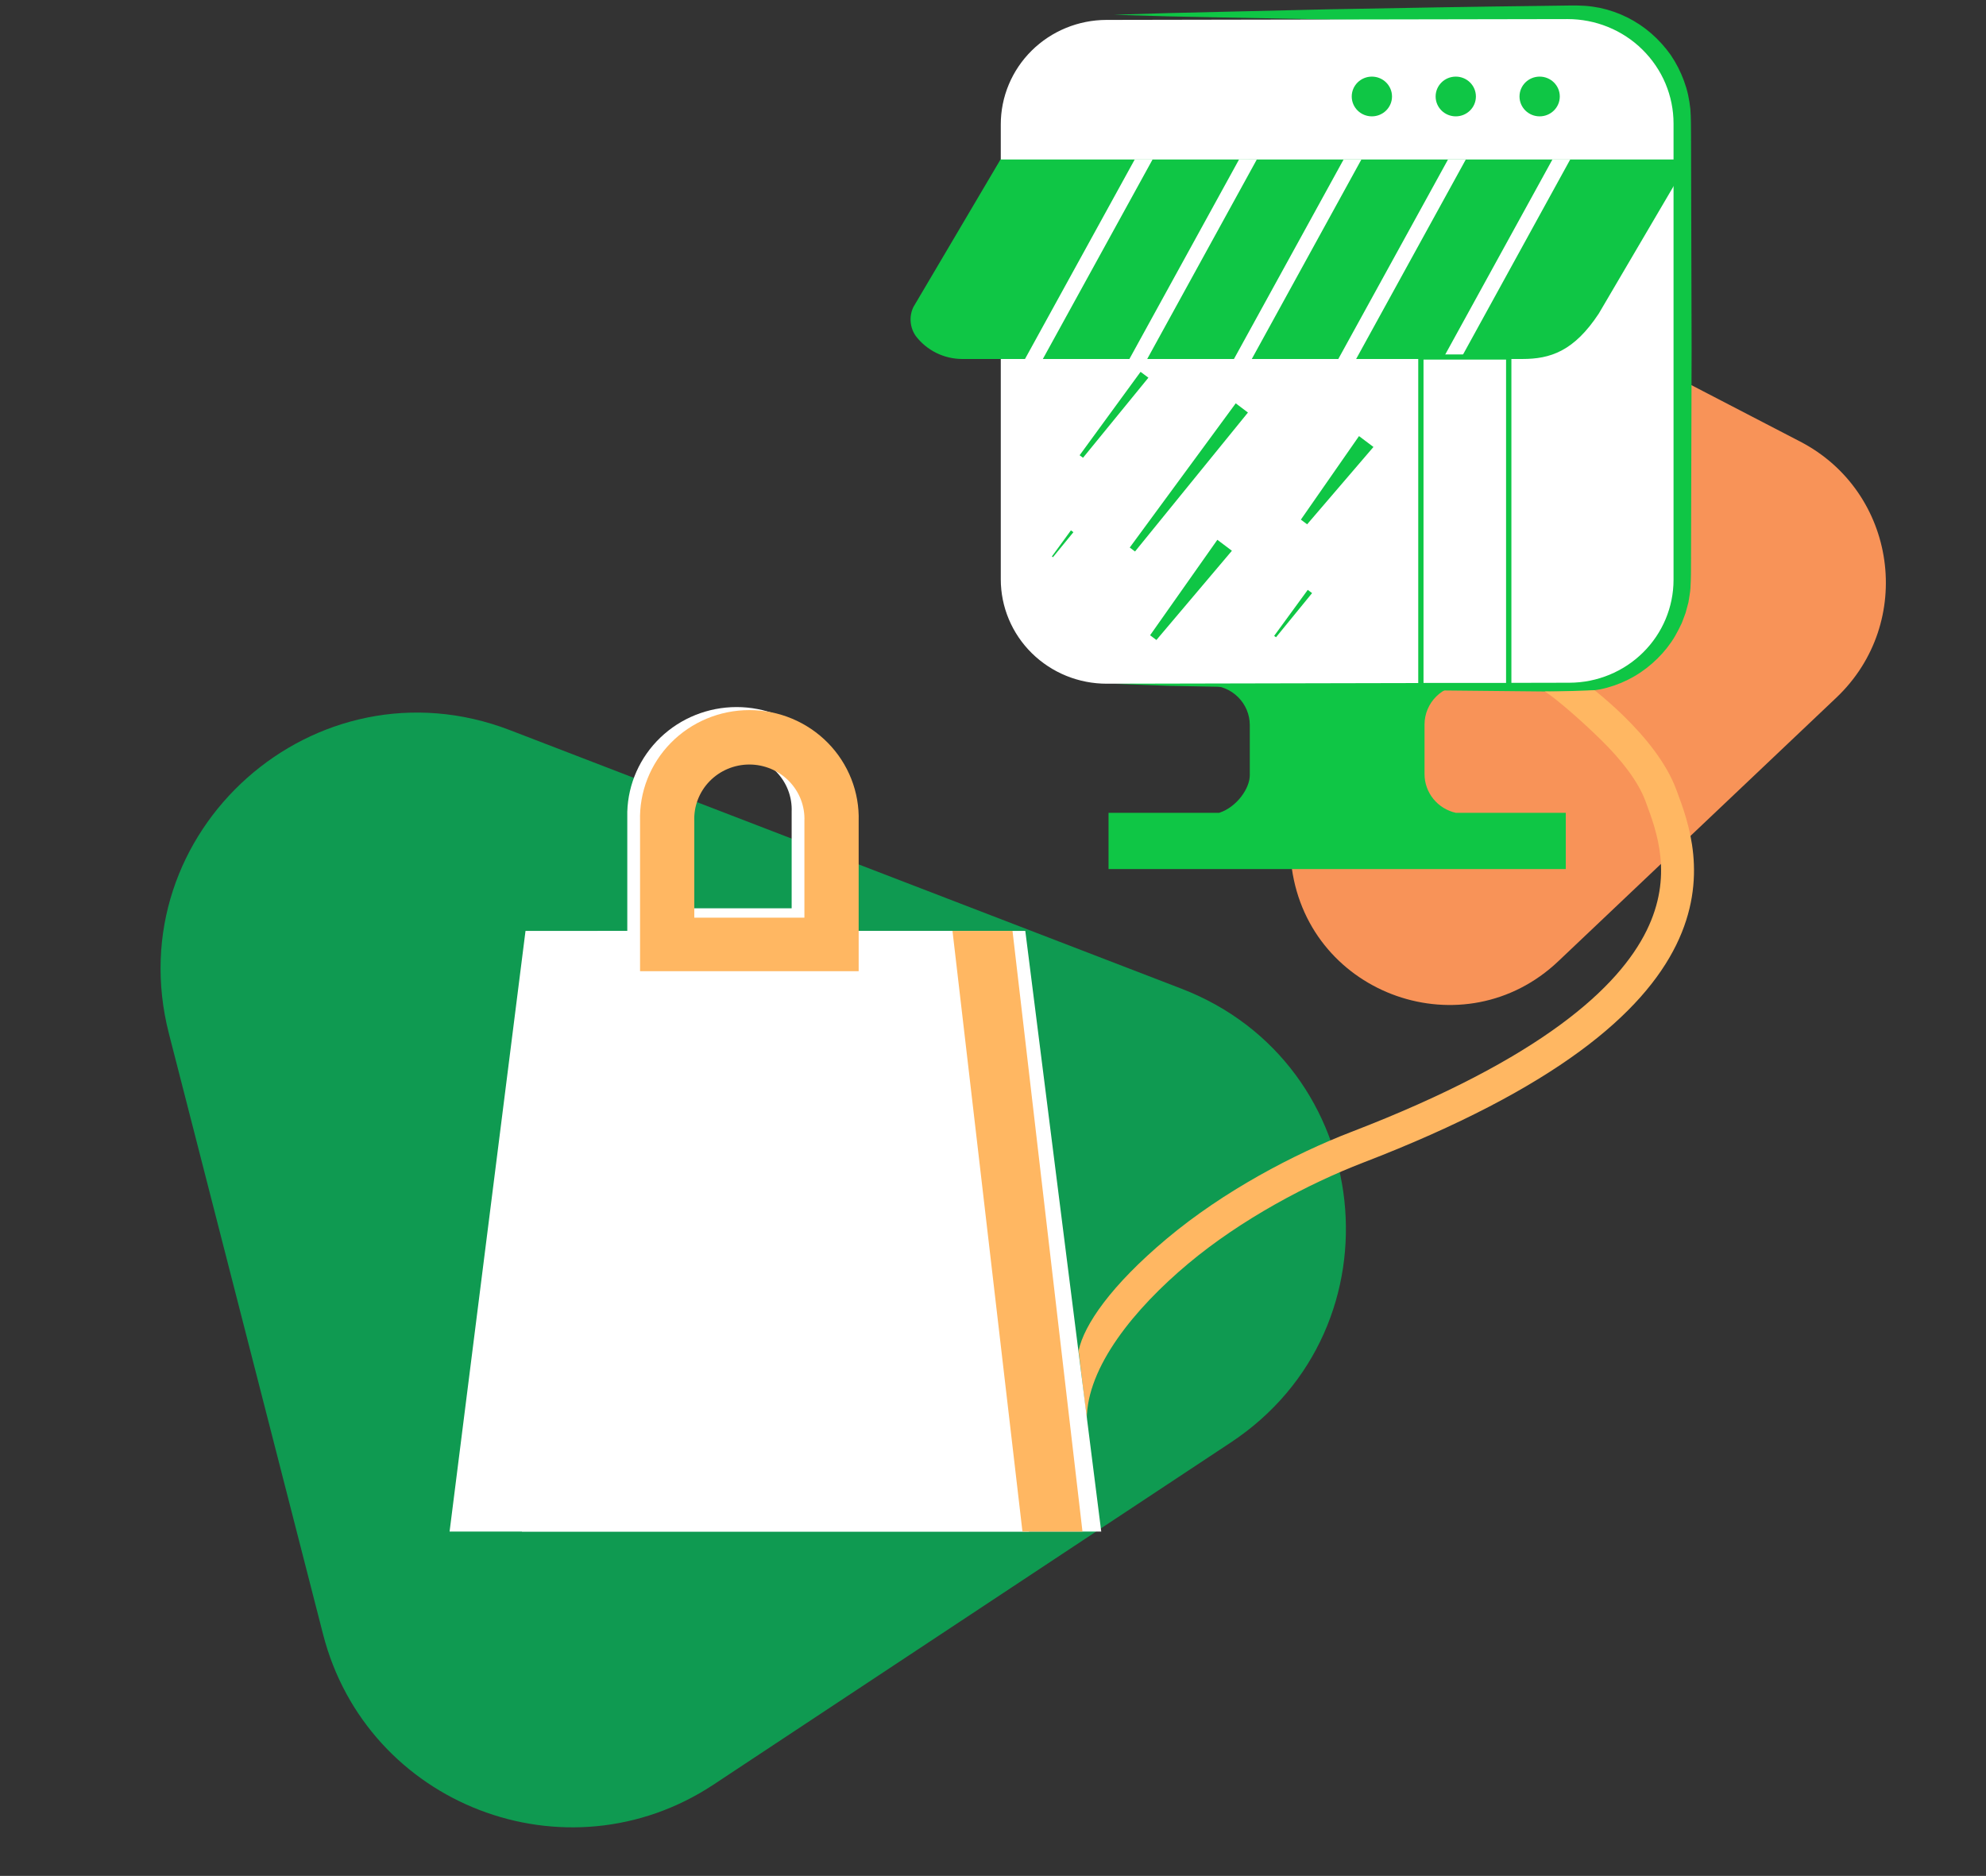 <svg xmlns="http://www.w3.org/2000/svg" width="181" height="171" viewBox="0 0 181 171" fill="none">
	<rect x="0" y="0" width="181" height="171" fill="#333333" stroke="none"/>
	<g clip-path="url(#clip0_1357_18863)">
		<path opacity="0.7" d="M65.037 162.673C51.614 171.552 33.441 164.554 29.441 148.965L15.397 94.229C10.668 75.799 28.733 59.724 46.489 66.562L107.663 90.12C125.419 96.958 128.035 120.997 112.166 131.495L65.037 162.673Z" fill="#00C65E" />
		<path d="M164.069 40.254C172.897 44.836 174.577 56.753 167.359 63.596L142.017 87.626C133.483 95.717 119.374 90.79 117.733 79.145L112.078 39.029C110.437 27.385 122.634 18.75 133.071 24.166L164.069 40.254Z" fill="#F89358" />
		<path
			d="M101.526 1.345L106.429 1.195L111.332 1.078L121.138 0.848C127.676 0.726 134.215 0.609 140.75 0.534L143.203 0.501C143.598 0.501 144.064 0.501 144.497 0.534C144.93 0.567 145.377 0.632 145.809 0.717C147.554 1.088 149.172 1.895 150.508 3.062C151.172 3.644 151.764 4.301 152.272 5.019C152.766 5.75 153.169 6.538 153.471 7.364C153.623 7.777 153.749 8.198 153.846 8.626C153.937 9.053 154.008 9.49 154.056 9.926C154.122 10.831 154.108 11.61 154.117 12.417L154.17 31.769L154.117 51.116C154.117 51.937 154.117 52.687 154.065 53.602C154.041 54.038 153.941 54.47 153.88 54.906L153.708 55.544L153.623 55.863L153.509 56.173L153.276 56.792L152.986 57.383C152.789 57.777 152.567 58.158 152.32 58.523C151.82 59.249 151.229 59.91 150.56 60.489C149.226 61.663 147.602 62.472 145.852 62.834C145.416 62.914 144.977 62.97 144.535 63.003C144.088 63.003 143.646 63.041 143.246 63.032H140.797C134.26 62.978 127.721 62.902 121.18 62.802L111.374 62.609L106.471 62.516L101.568 62.333L106.471 62.178L111.374 62.06L121.18 61.831C127.721 61.702 134.258 61.598 140.792 61.516L143.246 61.483C143.669 61.483 144.04 61.455 144.411 61.432C144.783 61.396 145.153 61.341 145.519 61.268C146.982 60.941 148.335 60.248 149.447 59.255C150.002 58.76 150.493 58.199 150.907 57.585C151.106 57.274 151.287 56.953 151.45 56.623L151.683 56.126L151.868 55.61L151.963 55.347L152.03 55.08L152.163 54.55C152.228 54.188 152.274 53.823 152.301 53.457C152.348 52.762 152.301 51.899 152.301 51.111L152.248 31.764L152.301 12.412C152.301 11.61 152.325 10.775 152.301 10.067C152.267 9.701 152.215 9.338 152.144 8.978C152.066 8.617 151.964 8.261 151.839 7.913C151.364 6.51 150.522 5.254 149.4 4.273C148.287 3.275 146.933 2.576 145.467 2.241C145.106 2.162 144.735 2.105 144.359 2.058C143.983 2.012 143.631 1.998 143.208 2.007H140.754C134.215 1.96 127.676 1.871 121.142 1.777L111.332 1.589L106.429 1.491L101.526 1.345Z"
			fill="#0FC645"
		/>
		<path d="M143.05 62.235L100.873 62.324C99.604 62.326 98.347 62.082 97.175 61.605C96.002 61.127 94.937 60.426 94.039 59.542C93.141 58.658 92.429 57.608 91.944 56.452C91.458 55.296 91.209 54.057 91.209 52.805V11.348C91.206 8.825 92.217 6.404 94.022 4.617C95.827 2.829 98.277 1.822 100.834 1.815L142.855 1.74C144.123 1.738 145.38 1.982 146.553 2.459C147.726 2.937 148.792 3.637 149.69 4.522C150.588 5.406 151.3 6.456 151.786 7.612C152.272 8.768 152.523 10.007 152.523 11.259V52.866C152.519 55.346 151.52 57.723 149.745 59.478C147.97 61.234 145.563 62.225 143.05 62.235Z" fill="white" />
		<path d="M132.683 74.094C131.872 73.912 131.148 73.464 130.63 72.823C130.111 72.182 129.829 71.386 129.829 70.566V66.039C129.829 65.08 130.216 64.16 130.903 63.481C131.591 62.803 132.523 62.422 133.496 62.422L110.236 62.478C111.209 62.478 112.141 62.859 112.829 63.538C113.517 64.216 113.903 65.136 113.903 66.095V70.627C113.931 71.833 112.723 73.578 111.111 74.094H101.03V79.222H142.703V74.094H132.683Z" fill="#0FC645" />
		<path d="M138.743 32.102H87.692C85.547 32.102 82.884 30.333 83.811 28.273L91.553 15.161H152.891L145.149 28.297C142.947 31.637 140.888 32.102 138.743 32.102Z" fill="#0FC645" />
		<path d="M138.741 32.724H87.69C86.867 32.721 86.057 32.53 85.323 32.165C84.588 31.8 83.95 31.272 83.457 30.623C83.195 30.245 83.037 29.806 82.997 29.35C82.957 28.894 83.037 28.436 83.229 28.019L83.262 27.958L91.185 14.536H153.958L145.708 28.587C143.444 32.025 141.29 32.724 138.741 32.724ZM84.399 28.554C84.299 28.777 84.26 29.022 84.285 29.264C84.31 29.507 84.398 29.739 84.541 29.938C84.92 30.41 85.401 30.793 85.949 31.057C86.497 31.322 87.098 31.462 87.709 31.467H138.741C140.538 31.467 142.474 31.195 144.614 27.93L151.785 15.784H91.936L84.399 28.554Z" fill="#0FC645" />
		<path d="M125.029 10.606C126.043 10.606 126.865 9.795 126.865 8.795C126.865 7.795 126.043 6.984 125.029 6.984C124.015 6.984 123.194 7.795 123.194 8.795C123.194 9.795 124.015 10.606 125.029 10.606Z" fill="#0FC645" />
		<path d="M132.676 10.606C133.69 10.606 134.511 9.795 134.511 8.795C134.511 7.795 133.69 6.984 132.676 6.984C131.662 6.984 130.84 7.795 130.84 8.795C130.84 9.795 131.662 10.606 132.676 10.606Z" fill="#0FC645" />
		<path d="M140.32 10.606C141.334 10.606 142.156 9.795 142.156 8.795C142.156 7.795 141.334 6.984 140.32 6.984C139.306 6.984 138.485 7.795 138.485 8.795C138.485 9.795 139.306 10.606 140.32 10.606Z" fill="#0FC645" />
		<path d="M105.392 58.34L104.817 57.908L110.947 49.206L112.273 50.205L105.392 58.34Z" fill="#0FC645" />
		<path d="M119.13 47.794L118.559 47.367L123.857 39.753L125.174 40.743L119.13 47.794Z" fill="#0FC645" />
		<path d="M103.443 50.272L102.963 49.911L112.622 36.766L113.735 37.605L103.443 50.272Z" fill="#0FC645" />
		<path d="M98.704 41.729L98.395 41.499L103.949 33.895L104.663 34.429L98.704 41.729Z" fill="#0FC645" />
		<path d="M116.294 58.09L116.123 57.964L119.186 53.77L119.581 54.065L116.294 58.09Z" fill="#0FC645" />
		<path d="M95.963 50.793L95.867 50.722L97.603 48.344L97.827 48.513L95.963 50.793Z" fill="#0FC645" />
		<path d="M95.041 32.728H93.414L103.42 14.53H105.046L95.041 32.728Z" fill="white" />
		<path d="M104.55 32.731H102.928L112.929 14.528L114.541 14.542L104.55 32.731Z" fill="white" />
		<path d="M114.035 32.816L112.451 32.741L122.447 14.548H124.069L114.035 32.816Z" fill="white" />
		<path d="M123.574 32.763L121.957 32.749L131.967 14.542H133.589L123.574 32.763Z" fill="white" />
		<path d="M133.12 32.712H131.498L141.49 14.528H143.111L133.12 32.712Z" fill="white" />
		<path d="M137.505 32.523H129.497V62.482H137.505V32.523Z" fill="white" />
		<path d="M137.745 62.722H129.256V32.309H137.745V62.722ZM129.736 62.253H137.26V32.778H129.736V62.253Z" fill="#0FC645" />
		<path fill-rule="evenodd" clip-rule="evenodd" d="M145.915 67.445C144.134 65.698 141.965 63.797 140.793 63.031C141.734 63.062 145.326 62.915 145.326 62.915C146.191 63.613 147.116 64.42 148.015 65.302C149.925 67.174 151.858 69.513 152.769 71.964C152.795 72.034 152.822 72.106 152.849 72.18C153.871 74.918 155.772 80.016 152.766 86.139C149.729 92.325 141.871 99.191 124.242 105.978C119.247 107.901 113.128 111.138 108.289 115.191C103.396 119.289 99.047 124.616 99.047 129.383L98.302 123.124C98.793 120.766 101.268 117.158 106.363 112.891C111.511 108.579 117.935 105.191 123.164 103.178C140.579 96.474 147.545 89.967 150.073 84.817C152.506 79.861 151.005 75.825 150.011 73.155C149.993 73.106 149.975 73.057 149.957 73.009C149.278 71.181 147.722 69.215 145.915 67.445Z" fill="#FFB762" />
		<path d="M93.782 139.611H40.974L47.894 84.86H86.862L93.782 139.611Z" fill="white" />
		<path d="M100.365 139.611H47.565L54.486 84.86H93.444L100.365 139.611Z" fill="white" />
		<path d="M77.094 87.675H57.17V73.996C57.246 71.439 58.329 69.013 60.189 67.231C62.049 65.45 64.539 64.453 67.132 64.453C69.724 64.453 72.215 65.45 74.075 67.231C75.934 69.013 77.017 71.439 77.094 73.996V87.675ZM62.114 82.797H72.15V73.996C72.177 73.328 72.069 72.662 71.829 72.037C71.59 71.413 71.224 70.842 70.756 70.36C70.287 69.879 69.724 69.495 69.102 69.233C68.479 68.971 67.809 68.836 67.132 68.836C66.455 68.836 65.785 68.971 65.162 69.233C64.539 69.495 63.977 69.879 63.508 70.36C63.039 70.842 62.674 71.413 62.435 72.037C62.195 72.662 62.086 73.328 62.114 73.996V82.797Z" fill="white" />
		<path d="M78.257 88.529H58.333V74.85C58.294 73.535 58.522 72.226 59.005 71C59.488 69.774 60.216 68.656 61.145 67.712C62.074 66.768 63.185 66.018 64.413 65.506C65.641 64.993 66.961 64.73 68.295 64.73C69.628 64.73 70.948 64.993 72.176 65.506C73.404 66.018 74.516 66.768 75.445 67.712C76.374 68.656 77.101 69.774 77.584 71C78.067 72.226 78.296 73.535 78.257 74.85V88.529ZM63.277 83.652H73.312V74.85C73.341 74.183 73.231 73.517 72.992 72.892C72.752 72.268 72.387 71.697 71.919 71.215C71.45 70.733 70.887 70.35 70.265 70.088C69.642 69.826 68.972 69.691 68.295 69.691C67.618 69.691 66.948 69.826 66.325 70.088C65.702 70.35 65.14 70.733 64.671 71.215C64.202 71.697 63.837 72.268 63.598 72.892C63.358 73.517 63.249 74.183 63.277 74.85V83.652Z" fill="#FFB762" />
		<path d="M98.655 139.611H93.184L86.808 84.86H92.278L98.655 139.611Z" fill="#FFB762" />
	</g>
	<defs>
		<clipPath id="clip0_1357_18863">
			<rect width="181" height="170" fill="white" transform="translate(0 0.501)" />
		</clipPath>
	</defs>
</svg>

